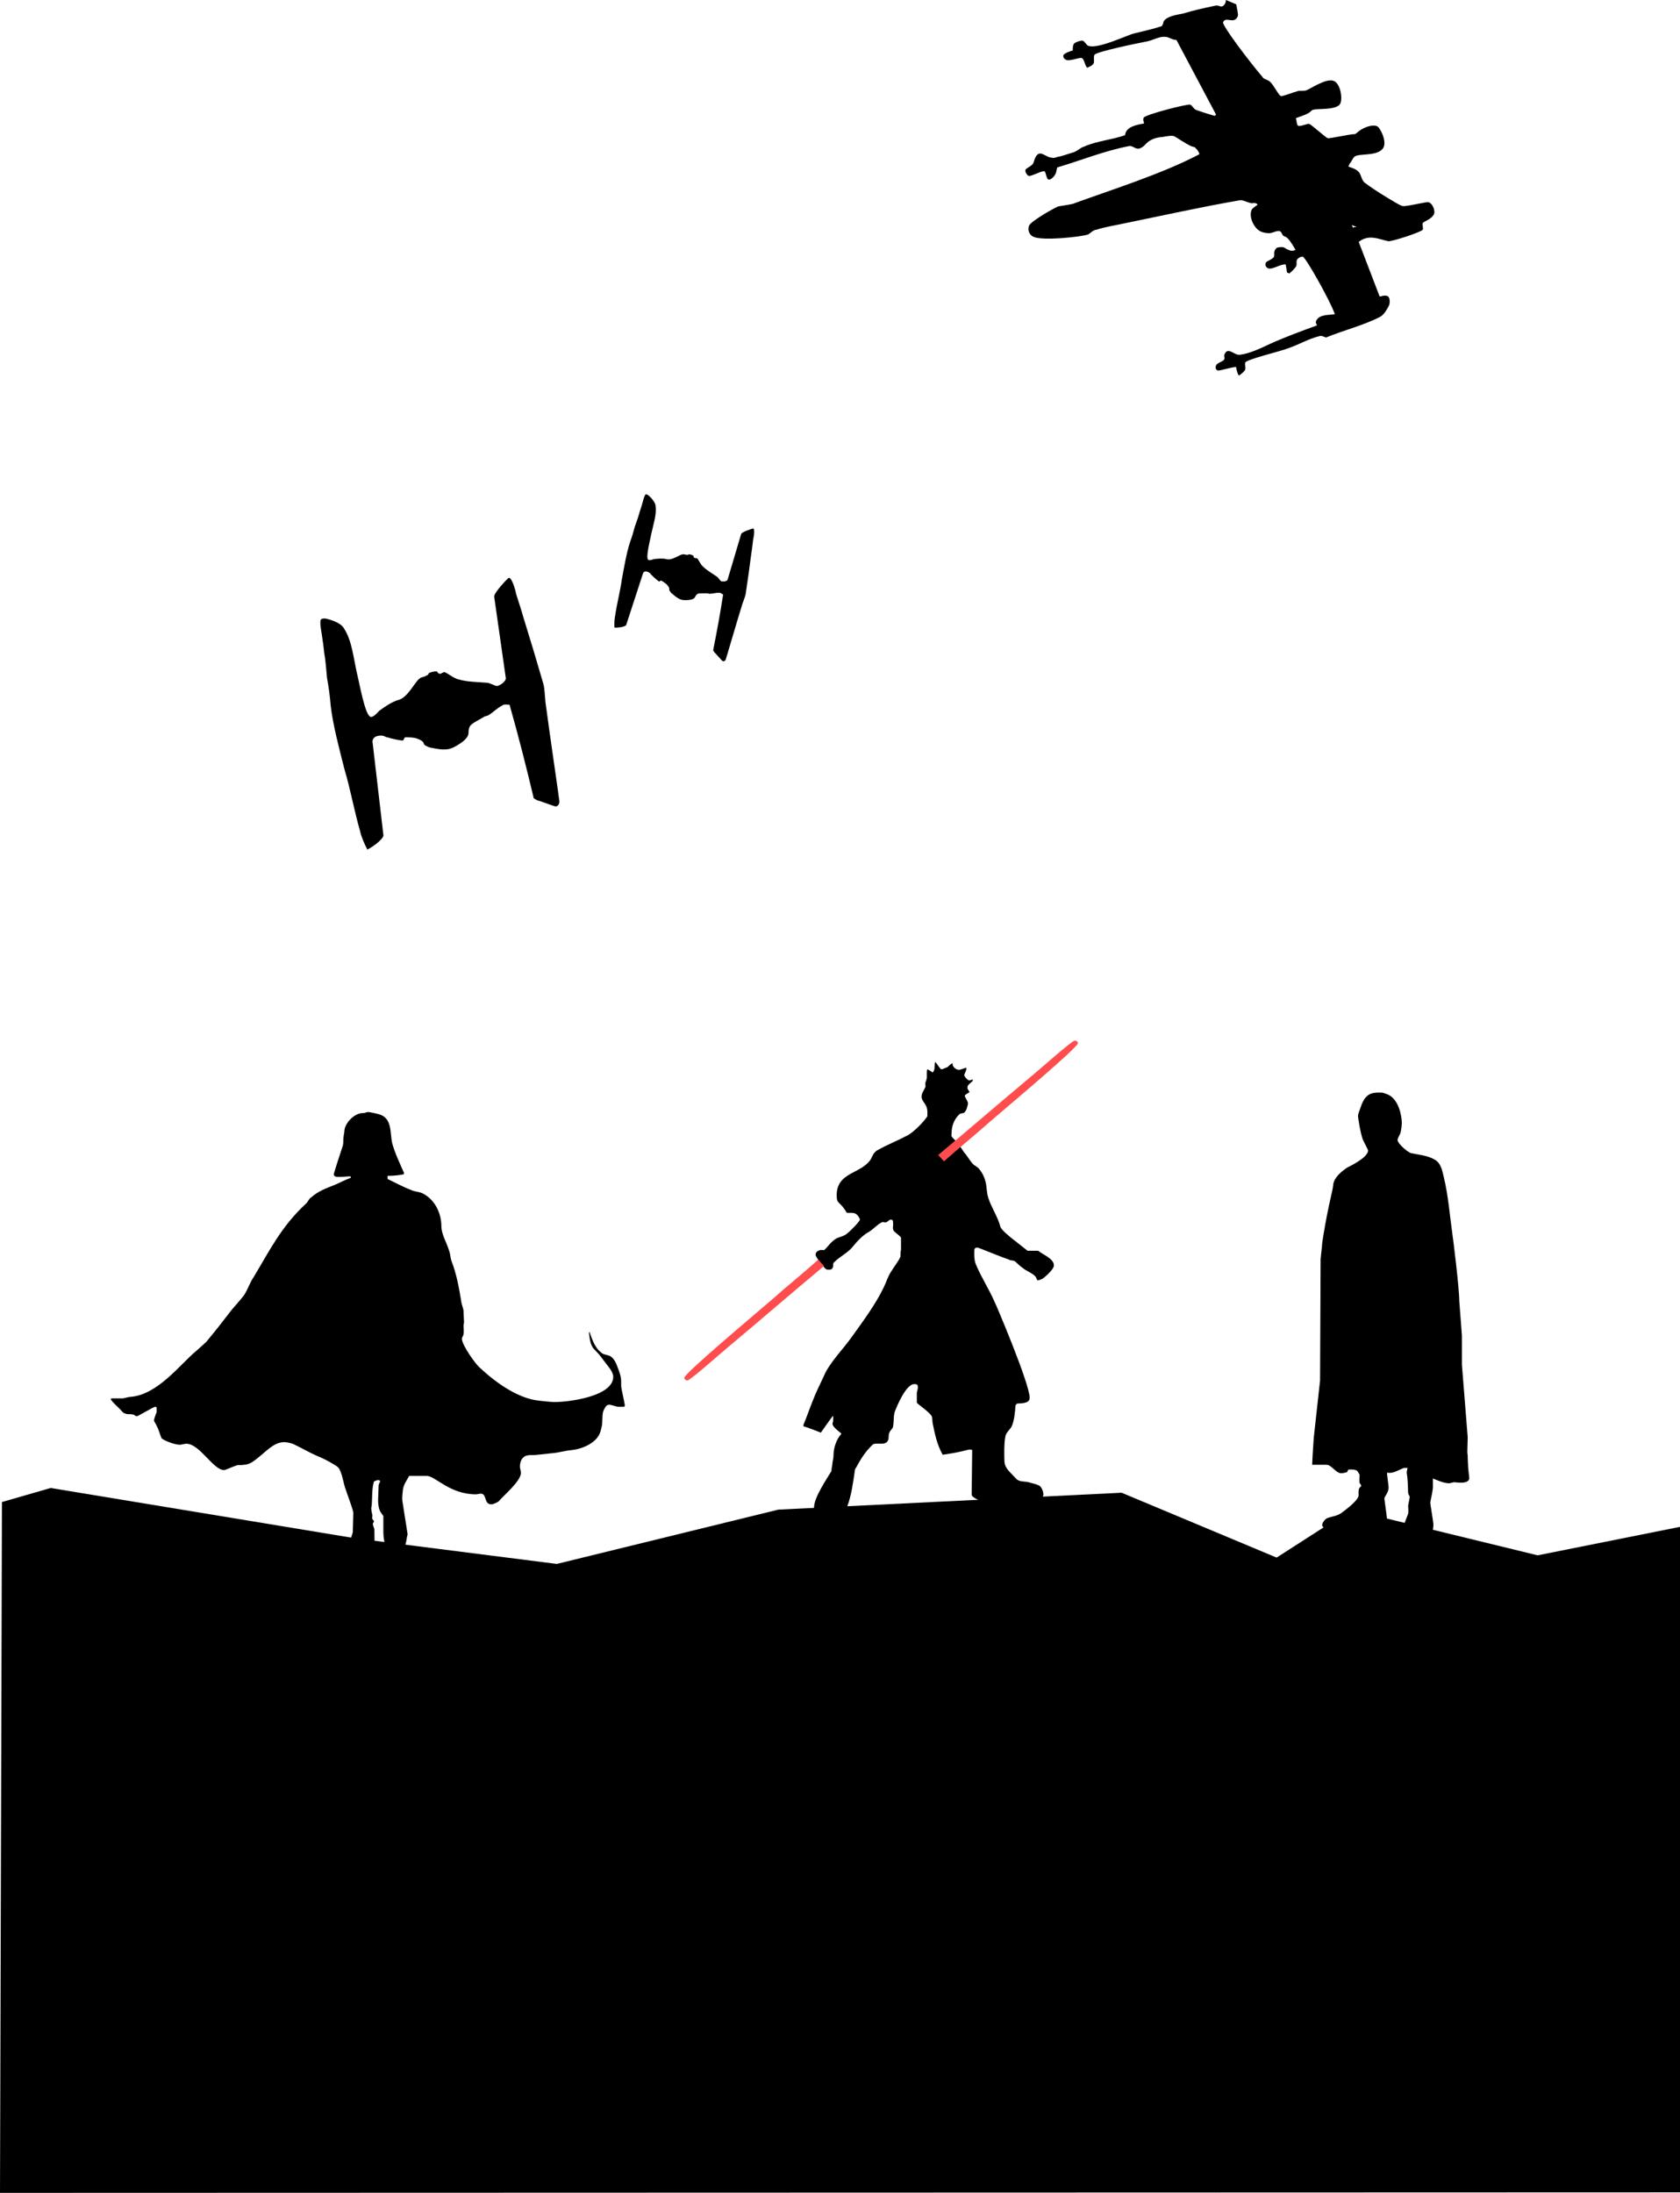 <?xml version="1.0" encoding="utf-8"?>
<!-- Generator: Adobe Illustrator 16.0.0, SVG Export Plug-In . SVG Version: 6.00 Build 0)  -->
<!DOCTYPE svg PUBLIC "-//W3C//DTD SVG 1.1//EN" "http://www.w3.org/Graphics/SVG/1.1/DTD/svg11.dtd">
<svg version="1.1" id="Layer_1" xmlns="http://www.w3.org/2000/svg" xmlns:xlink="http://www.w3.org/1999/xlink" x="0px" y="0px"
	 width="3186.362px" height="4158.586px" viewBox="1046.38 -2778.516 3186.362 4158.586"
	 enable-background="new 1046.38 -2778.516 3186.362 4158.586" xml:space="preserve">
<polyline points="1050.066,70 1142.434,43.32 1721.492,138.937 2102.531,187.334 2522.572,84.373 3173.638,52.32 3467.666,175.333 
	3608.68,84.684 3962.715,171.018 4232.742,117.012 4232.742,1379.076 1046.38,1380.07 "/>
<path d="M3679.104-702.632c20,9,26,40,26,54c0,3-1,14-3,20c-2,4-5,9-5,12c0,7,20,24,26,25c13,3,30,4,44,12c13,7,15,23,18,35
	c8,33,11,71,16,107c1,5,13,102,13,126l5,66v55l11,138c-1,37-1,23,0,35c0,8,1,21,1,24c0,2,2,16,2,18c0,13-27,8-28,8c-3,0-8,2-10,2
	c-11,0-23-6-31-9v18c-1,10-5,25-5,28c0,2,6,38,6,41c0,2-1,14-3,20c-2,2-6,3-9,4c-2,4-4,9-8,11c-9,5-25,9-27,9c-3,0-16-3-23-6
	c-3-1-3-5-3-7c0-3,0-8,2-10c4-8,11-14,15-21c3-6,5-13,8-20c1-5,0-12,0-15c0-2,3-14,3-17c0-2-3-5-3-8c-0.66-32.129-2.6-35.02-2.74-38
	c-0.07-1.559,0.36-3.15,1.74-9h-7c-11,4-20,11-31,9c0,0-1-1-1,2c0,2,3,23,3,26c0,10-8,17-8,21c0,2,5,36,5,39s-26,8-26,8
	c-2,0-6-4-8-4c-5,0-31,15-59,15c-2,0-17-2-26-3c-2,0-4-2-4-5c0-4,6-12,10-13c8-3,19-4,27-10c12-9,30-23,32-32v-8c0-9,5-9,5-11
	c0-3-3-4-3-6c-1-4,0-12,0-14c0-3-3-5-4-8c-5-4-11-3-17-3c-2,2-2,4-3,5c-3,1-8,2-11,2c-10,0-18-16-28-16h-27c1-25,3-48,3-51l12-109
	l1-230c1-10,3-27,3-30c0-2,4-25,6-37c4-22,9-45,14-67c0-2,1-5,1-8c2-13,15-24,27-32c0,0,39-18,39-32c0-2-7-14-10-21c-5-14-9-42-9-44
	c0-5,3-11,5-17c8-25,20-28,35-28C3670.104-706.632,3668.104-706.632,3679.104-702.632z"/>
<g>
	<path d="M2832.275-750.632c2,0,7-3,11-4c2-2,6-6,10-8c-2,6,6,13,12,13c2,0,7-2,13-4c1,1,1,0,1,2c0,3-4,10-4,12c0,3,7,10,9,10
		c3,0,5-1,7-2v3c-6,6-10,7-10,13c0,3,3,6,4,8c-2,2-9,5-9,7c0,3,6,11,6,14c0,4-3,15-7,18c-3,2-7,1-9,3c-11,10-15,24-15,35
		c0,3-1,5,0,7c2,4,7,7,10,11c5,6,9,13,14,20c5,5,9,13,15,20c4,5,11,7,14,12c5,6,9,14,11,22c3,10,2,22,6,33c5,16,18,36,22,52
		c1,7,18,20,24,25c9,7,19,15,28,22h20c10,8,30,15,30,28c0,7-15,20-20,24c-3,2-7,4-11,4c-2-1-2-5-4-7c-6-7-17-10-25-17
		c-5-3-9-8-14-12c-3-2-8-1-11-3c-20-7-58-23-60-23c-6,0-6,4-6,6s-1,17,3,26c10,24,25,47,35,70c2,3,67,156,67,183c0,12-19,10-24,11
		c-1,1-3,2-3,5c-1,13-2,26-7,38c-3,6-11,12-12,19c-3,13-2,41-2,43c0,16,5,19,22,37c6,7,16,5,24,7c6,2,14,3,21,7c4,3,7,11,7,16
		c0,3-2,8-5,11c-2,2-5,4-8,4c-12,2-27,4-37,4c-2,0-15,0-21-2c-7-2-17-7-20-7c-2,0-12,6-14,6c-8,0-30-9-31-15l1-85c-1,0-2-1-4-1
		c-3,0-9,2-14,3c-12,3-25,5-38,7c-11-20-15-40-19-60c-1-5,0-12-3-15c-7-9-27-22-27-24v-19c1-3,2-8,2-10c0-6-3-6-7-6
		c-16,0-34,45-35,48c-5,9-3,21-5,32c0,4-6,8-7,12c-2,3-1,9-2,13c-4,14-24,4-30,10c-13,12-23,28-31,43c-2,2-3,6-3,9c-3,20-6,44-14,65
		c-4,9-15,14-22,15c-4,1-11,1-13,1c-8,0-28,1-28-14c0-19,24-54,33-69c0-5,2-11,2-16c1-5,2-10,2-15c0-12,5-29,15-40c-5-5-21-15-16-22
		c0-4,1-8,0-12c-8,10-15,21-23,32c-11-4-22-9-33-12v-3c6-14,11-29,17-44c6-16,15-34,22-49c10-24,36-50,53-74c23-32,45-62,60-93
		c5-10,8-21,14-30c6-10,15-21,18-29c0-4,0-9,1-13v-23c-3-4-8-7-11-10c-6-4-4-10-4-14c0-8,0-10-5-10c-2,0-5,4-8,5c-2,1-6-1-8,0
		c-9,4-17,14-26,19c-10,5-23,19-30,28c-9,11-24,18-35,29c-4,3,1,9-5,13c-1,1-3,1-5,1c-3,0-4,0-5-1c-3-1-20-23-20-27c0-3,1-7,8-9
		c1-1,5,0,8,0c7-6,13-16,23-22c5-3,14-4,20-9c9-7,25-24,25-27c0-2-4-9-8-11c-5-3-11-1-17-2c-13-23-19-15-19-33c0-45,47-40,65-69
		c2-4,5-13,13-17c18-10,38-18,57-28c11-6,30-25,37-36v-8c0-16-11-19-11-29c0-7,4-11,7-18c1-2,0-4,0-7c0-2,3-8,3-12v-8c0-2,0-6,1-7
		c3,1,7,4,10,6c6-6,2-13,5-20C2824.275-760.632,2829.275-750.632,2832.275-750.632z"/>
	<path fill="#FF4D4D" d="M2825.775-588.132c60-50,120-102,181-153c18-15,73-64,78-64c3,0,6,2,6,5c0,8-124,112-167,149
		c-28,25-58,49-87,75C2833.775-579.132,2829.775-584.132,2825.775-588.132z"/>
	<path fill="#FF4D4D" d="M2609.275-377.632c-60,50-120,102-181,153c-18,15-73,64-78,64c-3,0-6-2-6-5c0-8,124-112,167-149
		c28-25,58-49,87-75C2601.275-386.632,2605.275-381.632,2609.275-377.632z"/>
</g>
<path d="M1764.483-665.63c27,7,21,37,26,56c5,18,14,37,22,55v3c-10,2-20,3-31,3v6c15,7,29,15,45,21c6,3,14,3,21,6c26,13,36,41,36,62
	c0,16,10,31,15,48c2,5,2,12,4,18c10,25,15,54,19,79c1,5,3,10,4,15c0,7,1,20,1,22c0,3-1,5-1,7c0,5,1,11,0,16c0,3-3,6-3,9
	c0,12,26,48,33,54c32,30,69,55,104,62c11,2,35,4,38,4c29,0,112-11,112-48c0-10-11-21-19-32c-4-6-11-14-17-20c-8-8-9-23-10-31
	c0,0,0-1,1-2c4,11,9,29,22,39c4,4,10,4,15,6c9,3,14,15,17,24c7,18,6,22,6,34c0,3,7,34,7,36l-1,3h-12c-5-1-14-4-16-4c-3,0-6,1-8,5
	c-7,9-5,20-6,30c0,5-2,10-3,15c-6,23-36,34-54,36c-13,1-25,5-38,6c-9,1-19,2-28,3c-6,1-13,0-18,1c-12,2-15,13-15,22c0,2,2,9,2,11
	c0,16-33,43-42,54c-2,2-11,6-14,6c-14,0-9-18-18-20c-3-1-9,1-11,1c-51,0-77-35-94-35h-33c-5,9-11,17-12,27c-2,15-1,19-1,20l10,64
	c-3,8-2,34-20,34c-3,0-3-2-5-2c-20,0-21-27-21-38v-29c-1-1-3-4-5-7c-4-6-5-16-5-23c0-2,1-25,1-28c0-2,2-5,3-8c-1-1-1-2-4-2
	c-2,0-5,1-8,3c-4,14-3,30-4,44c0,2-1,4-1,7c0,2,1,8,2,12c1,1-1,5,0,7c0,2,3,3,3,5c0,3-2,3-2,5c0,3,3,8,3,12c0,31,1,33,1,35s-3,4-5,8
	c-2,2,0,8-3,10c-7,5-17,3-24,3c-10,0-23,3-23-11c0-2,9-27,13-41c1-33,1-34,1-37c0-5-13-39-14-43c-5-13-6-27-12-39c-2-5-8-8-13-11
	c-10-6-20-11-30-15c-14-6-29-15-44-22c-6-3-16-4-18-4c-22,0-36,21-61,38c-5,3-11,5-16,5c-4,1-10,0-13,1c-9,3-22,9-24,9
	c-21,0-46-50-72-50c-2,0-10,2-12,2c-10,0-33-9-35-13c-3-7-5-16-9-23c-1-3-5-8-5-10c0-3,3-11,5-16v-9c-1,0-1-1-3-1c-3,0-32,18-35,18
	c-2,0-4-3-6-3c-5-2-11,0-15-2c-5-1-8-6-11-9c-6-6-13-12-17-18c0-1,0-2,3-2h20c6-1,11-3,16-3c51-5,93-62,122-86c6-5,13-12,20-18
	c15-18,30-37,43-54c8-11,20-23,29-35c7-11,11-24,18-34c29-48,52-96,100-140c3-3,5-9,9-11c13-12,30-18,45-24c10-4,20-10,30-13v-3
	c-6,0-15,1-18,1c-6,0-14,1-14-5c0-2,11-36,17-54c1-3,1-7,1-10c0-5,1-11,2-17c0-16,20-36,36-35c3,0,6-2,9-2
	C1746.483-669.63,1757.483-667.63,1764.483-665.63z"/>
<path fill-rule="evenodd" clip-rule="evenodd" d="M2025.342-1651.893c4.171,13.886,9.733,29.314,13.904,44.744
	c12.514,40.115,25.027,81.773,37.542,124.973c2.781,9.258,2.781,23.144,4.171,35.486c8.343,63.258,26.418,185.146,26.418,188.231
	c0,6.171-4.171,9.257-6.952,9.257s-22.247-7.714-31.98-10.8c-2.781,0-6.952-3.086-9.733-4.629
	c-13.904-58.629-29.199-118.802-45.884-177.431c-4.171,0-11.124-1.543-13.904,1.543c-9.733,4.628-18.076,13.886-26.418,18.514
	c-2.781,1.543-6.952,1.543-8.342,3.086c-23.637,13.886-29.199,13.886-29.199,30.857c0,13.886-31.98,29.315-34.761,29.315
	c-4.171,1.543-11.124,1.543-13.904,1.543c-4.171,0-13.904-1.543-20.856-3.086c-4.171,0-9.733-3.085-12.514-4.628
	c-5.562-3.086,1.39-6.172-13.904-12.343c-6.952-3.085-19.466-3.085-23.637-3.085c-2.781,0-2.781,6.171-5.562,6.171
	c-4.171,0-19.466-3.086-29.199-6.171c-2.781,0-5.562-3.086-9.733-3.086c-1.391,0-16.685-1.543-18.076,10.8l20.856,178.974
	c-2.781,9.257-23.637,23.144-30.589,26.229c-5.562-10.8-11.123-23.143-13.904-35.486c-11.123-38.572-18.075-78.688-29.199-115.717
	c-9.733-38.572-22.247-84.858-26.418-121.887c-1.391-18.515-4.171-37.029-6.952-52.458c-1.391-15.429-2.781-33.943-5.562-49.372
	c-1.39-16.972-6.952-47.83-6.952-50.916c0-9.257-1.39-12.343,8.343-12.343c2.781,0,29.199,6.172,36.151,18.515
	c15.295,23.144,18.076,55.544,25.028,86.402c4.171,15.429,15.295,81.772,26.418,81.772c6.952,0,15.295-12.342,16.685-12.342
	c8.343-6.171,23.637-16.972,36.151-20.058c16.686-4.628,30.59-33.943,38.932-40.115c2.781-3.086,9.733-3.086,13.904-6.172
	c1.39,0,4.171-3.085,4.171-4.628c4.171-1.543,9.733-3.086,13.904-3.086c2.781,0,2.781,4.629,6.952,4.629
	c2.781,0,5.562-3.086,8.342-3.086c4.171,0,18.076,12.343,27.809,13.886c15.294,4.628,34.761,4.628,52.836,6.171
	c5.562,0,15.295,6.171,19.466,6.171c1.39,0,13.904-4.629,16.685-13.886l-22.247-155.832c0-7.714,26.418-35.486,27.809-35.486
	C2018.39-1682.75,2025.342-1653.436,2025.342-1651.893z"/>
<path fill-rule="evenodd" clip-rule="evenodd" d="M3610.308-2351.828l9.034,3.803c-6.646,0.039-7.349,1.587-7.32,1.599
	C3612.052-2346.413,3612.637-2347.55,3610.308-2351.828z M3391.096-2770.276c1.11,5.786,4.204,19.497,2.936,22.508
	c-6.971,16.566-22.746-0.71-27.816,11.338c-2.535,6.024,51.133,76.476,74.914,104.213c1.744,4.279,10.541,4.436,15.297,9.984
	c6.264,6.181,14.746,23.934,19.265,25.835c3.014,1.267,24.411-7.454,32.337-9.437c2.139-0.872,8.796,0.157,14.582-0.953
	c7.927-1.983,38.676-24.497,53.734-18.158c12.048,5.071,16.729,31.859,12.292,42.4c-5.705,13.555-44.779,9.519-51.2,12.134
	c-3.645,0.239-5.546,4.756-9.826,6.501c-4.914,3.25-14.979,6.105-23.539,9.594c1.746,4.279,1.588,13.077,4.6,14.344
	c4.518,1.903,17.99-4.837,21.003-3.569c4.517,1.901,30.201,25.121,34.72,27.022c3.011,1.267,32.574-5.791,49.297-7.616
	c1.506,0.634,3.646-0.239,6.42-2.616c11.728-11.02,29.72-15.855,37.249-12.688c4.518,1.902,3.884,3.408,6.261,6.182
	c7.374,11.966,10.467,25.677,7.298,33.207c-8.239,19.579-49.06,11.262-55.874,19.032c-2.774,2.377-5.943,9.908-9.351,13.792
	l-1.901,4.519c6.023,2.534,14.188,4.198,18.945,9.745c5.39,4.041,5.47,16.485,12.366,21.16
	c20.054,15.532,62.699,40.571,67.218,42.472c3.012,1.269,4.518,1.902,8.164,1.664c16.723-1.826,42.639-8.645,45.65-7.377
	c9.037,3.803,12.129,17.514,10.229,22.032c-4.438,10.542-20.289,14.508-21.557,17.519c-1.268,3.012,1.35,9.432,0.081,12.444
	c-1.9,4.518-61.421,23.786-65.938,21.885c-17.835-3.96-36.777-13.706-55.559,1.435l39.722,103.583
	c5.786-1.111,10.065-2.855,14.585-0.953c6.023,2.535,4.598,14.345,3.331,17.356c-1.902,4.519-9.112,17.438-16.165,21.561
	c-29.72,15.856-69.348,25.769-103.585,39.724c-3.013-1.268-9.037-3.803-11.176-2.931c-21.638,5.076-38.519,15.698-59.282,22.914
	c-14.978,6.104-79.89,21.332-82.425,27.356c-1.9,4.519,1.35,9.431-0.552,13.95c-1.268,3.011-6.814,7.768-11.729,11.018
	c-2.377-2.773-4.361-10.699-5.472-16.485c-10.938,0.716-31.702,7.931-34.713,6.663c-6.024-2.535-3.489-8.559-2.856-10.064
	c1.902-4.519,13.474-6.74,15.376-11.257c1.267-3.013-1.11-5.786,0.157-8.799c6.972-16.564,18.467,2.455,30.039,0.234
	c16.723-1.826,38.755-12.053,56.507-20.536c30.591-13.716,59.914-24.42,89.239-35.124c-0.873-2.141-3.25-4.914-1.981-7.926
	c5.703-13.554,24.171-11.1,35.743-13.321c-9.833-27.184-54.547-106.277-60.569-108.813c-3.012-1.268-10.066,2.855-11.335,5.868
	c-1.9,4.518,0.479,7.291-1.422,11.809c-1.27,3.012-7.451,9.274-12.997,14.03l-4.52-1.901c-0.237-3.646-1.348-9.432-2.458-15.217
	c-8.164-1.663-25.678,10.465-33.21,7.297c-4.517-1.901-6.261-6.182-4.358-10.699c1.266-3.013,13.471-6.739,15.374-11.258
	c1.267-3.011-0.478-7.291,1.425-11.809c1.267-3.013,3.407-3.883,4.04-5.39c17.357-3.332,11.812,1.424,25.998,5.623
	c1.506,0.634,5.152,0.396,9.432-1.348c-4.123-7.053-9.118-16.247-15.379-22.428c-2.379-2.773-7.532-3.169-8.402-5.309
	c-1.507-0.634-2.617-6.42-5.628-7.688c-4.519-1.901-11.571,2.221-17.358,3.331c-5.785,1.11-13.948-0.552-18.467-2.454
	c-13.554-5.704-23.782-27.736-18.077-41.291c1.269-3.012,6.181-6.262,11.096-9.512c0,0,0.634-1.506-2.379-2.773
	c-4.518-1.901-7.292,0.476-10.303-0.792c-6.659-1.029-15.061-6.338-20.846-5.228c-74.58,12.93-148.923,29.507-222.63,44.576
	c-13.711,3.093-32.574,5.791-49.059,11.263c-7.292,0.477-11.968,7.372-16.247,9.117c-14.344,4.599-84.883,12.139-102.956,4.533
	c-9.035-3.803-11.89-13.869-8.72-21.398c3.803-9.036,52.541-36.387,56.188-36.625c5.786-1.11,18.861-2.698,26.788-4.681
	c65.066-24.025,169.129-56.457,239.901-94.034c-0.24-3.646-3.49-8.561-7.375-11.968c-0.871-2.14-4.517-1.902-7.529-3.169
	c-10.543-4.437-29.724-17.829-32.735-19.097c-4.52-1.901-16.09,0.32-21.875,1.43c-10.938,0.715-21.004,3.57-29.324,10.704
	c-2.774,2.379-6.815,7.769-11.096,9.513c-9.826,6.501-15.692-4.831-23.618-2.85c-46.286,8.883-91.222,27.198-135.764,40.362
	c-1.268,3.012-1.664,8.163-2.93,11.176c-3.17,7.529-10.857,13.158-13.868,11.891c-4.52-1.902-4.601-14.345-7.612-15.613
	c-4.518-1.901-25.679,10.466-30.195,8.565c-3.012-1.269-7.135-8.321-5.867-11.334c1.268-3.011,9.827-6.5,13.234-10.384
	c2.774-2.377,2.535-6.023,4.437-10.542c8.874-21.084,18.863-2.697,32.812-2.146c3.012,1.269,7.291-0.476,9.433-1.348
	c9.431-1.349,20.13-5.709,30.196-8.564c7.925-1.983,14.739-9.751,20.525-10.862c24.173-11.1,53.339-13.006,78.383-21.965
	c1.187-15.456,20.683-19.659,35.901-22.118c-0.239-3.646-2.617-6.419-0.716-10.937c2.535-6.024,83.929-26.722,88.447-24.821
	c3.014,1.268,7.135,8.32,10.147,9.589c4.518,1.901,24.729,8.635,35.904,11.566c0,0,2.141-0.872,2.773-2.378l-75.155-141.543
	c-7.293,0.477-15.062-6.338-22.352-5.862c-10.305-0.79-22.272,6.581-33.843,8.803c-17.357,3.332-96.852,19.511-99.387,25.536
	c-1.9,4.518,0.082,12.444-1.186,15.456c-1.901,4.518-8.321,7.135-12.601,8.879c-4.757-5.548-5.472-16.484-9.99-18.386
	c-4.517-1.901-22.269,6.581-29.801,3.413c-4.517-1.902-6.261-6.182-4.993-9.194s14.105-8.245,17.752-8.483
	c-0.237-3.646-0.477-7.291,1.425-11.809c1.9-4.52,15.612-7.611,17.119-6.978c4.519,1.901,7.134,8.321,10.146,9.588
	c18.072,7.606,74.104-20.222,87.814-23.314c15.852-3.965,35.347-8.168,51.831-13.64c2.775-2.378,3.171-7.53,3.805-9.037
	c5.942-9.907,24.807-12.604,36.377-14.826c22.271-6.581,35.98-9.674,61.264-14.988c7.926-1.983,10.542,4.437,16.089-0.319
	c2.774-2.378,4.675-6.896,4.438-10.542L3391.096-2770.276z"/>
<path fill-rule="evenodd" clip-rule="evenodd" d="M2474.929-1756.096c-1.18,8.444-2.01,18.101-3.562,27.346
	c-3.168,24.532-6.709,49.864-10.621,75.997c-0.787,5.63-4.133,12.837-6.383,19.655c-10.909,35.306-30.89,103.928-31.633,105.529
	c-1.487,3.203-4.396,3.566-5.839,2.741c-1.443-0.825-9.688-10.602-13.997-15.09c-1.443-0.824-2.864-3.664-3.936-5.29
	c6.907-34.553,13.464-70.319,18.928-105.697c-2.165-1.237-5.401-4.1-7.588-3.324c-6.167-0.484-12.727,1.846-18.17,1.773
	c-1.815-0.025-3.98-1.262-5.074-0.873c-15.612,0.196-18.5-1.454-22.587,7.354c-3.345,7.208-23.66,5.729-25.103,4.904
	c-2.537-0.436-6.145-2.498-7.588-3.323c-2.165-1.237-6.845-4.925-10.081-7.789c-2.165-1.237-4.309-4.489-5.38-6.114
	c-2.143-3.251,2.208-2.791-4.243-10.531c-2.865-3.663-9.359-7.375-11.524-8.612c-1.443-0.825-2.93,2.378-4.374,1.553
	c-2.165-1.237-9.36-7.375-13.667-11.864c-1.443-0.825-2.144-3.251-4.308-4.489c-0.723-0.412-8.289-5.75-11.984,0.244l-32.289,99.075
	c-3.673,3.979-17.844,5-22.195,4.54c-0.284-7.255-0.198-15.312,1.332-22.542c3.519-23.318,9.574-46.2,12.721-68.718
	c4.24-22.906,8.896-50.641,15.652-71.096c3.737-10.021,6.755-20.456,9.027-29.288c2.996-8.42,6.734-18.441,9.008-27.274
	c3.366-9.221,7.914-26.886,8.657-28.488c2.23-4.805,2.251-6.818,7.303-3.931c1.443,0.824,13.668,11.864,14.303,20.332
	c2.362,16.548-4,34.19-7.824,52.267c-1.552,9.245-11.76,46.977-5.988,50.275c3.609,2.063,10.912-1.869,11.634-1.456
	c5.816-0.729,16.356-1.797,23.594,0.313c9.774,2.546,24.052-8.543,29.869-9.272c2.187-0.777,5.794,1.285,8.703,0.921
	c0.722,0.412,2.909-0.364,3.281-1.166c2.536,0.437,5.794,1.286,7.959,2.523c1.444,0.825,0.329,3.228,2.494,4.465
	c1.443,0.824,3.631,0.047,5.073,0.873c2.165,1.237,6.408,11.768,11.087,15.456c6.823,6.938,16.926,12.713,25.936,18.875
	c2.887,1.65,6.452,7.74,8.616,8.977c0.722,0.413,8.332,1.722,12.005-2.257l25.992-87.477c1.859-4.003,22.259-10.581,22.981-10.168
	C2478.754-1774.174,2475.3-1756.897,2474.929-1756.096z"/>
</svg>
